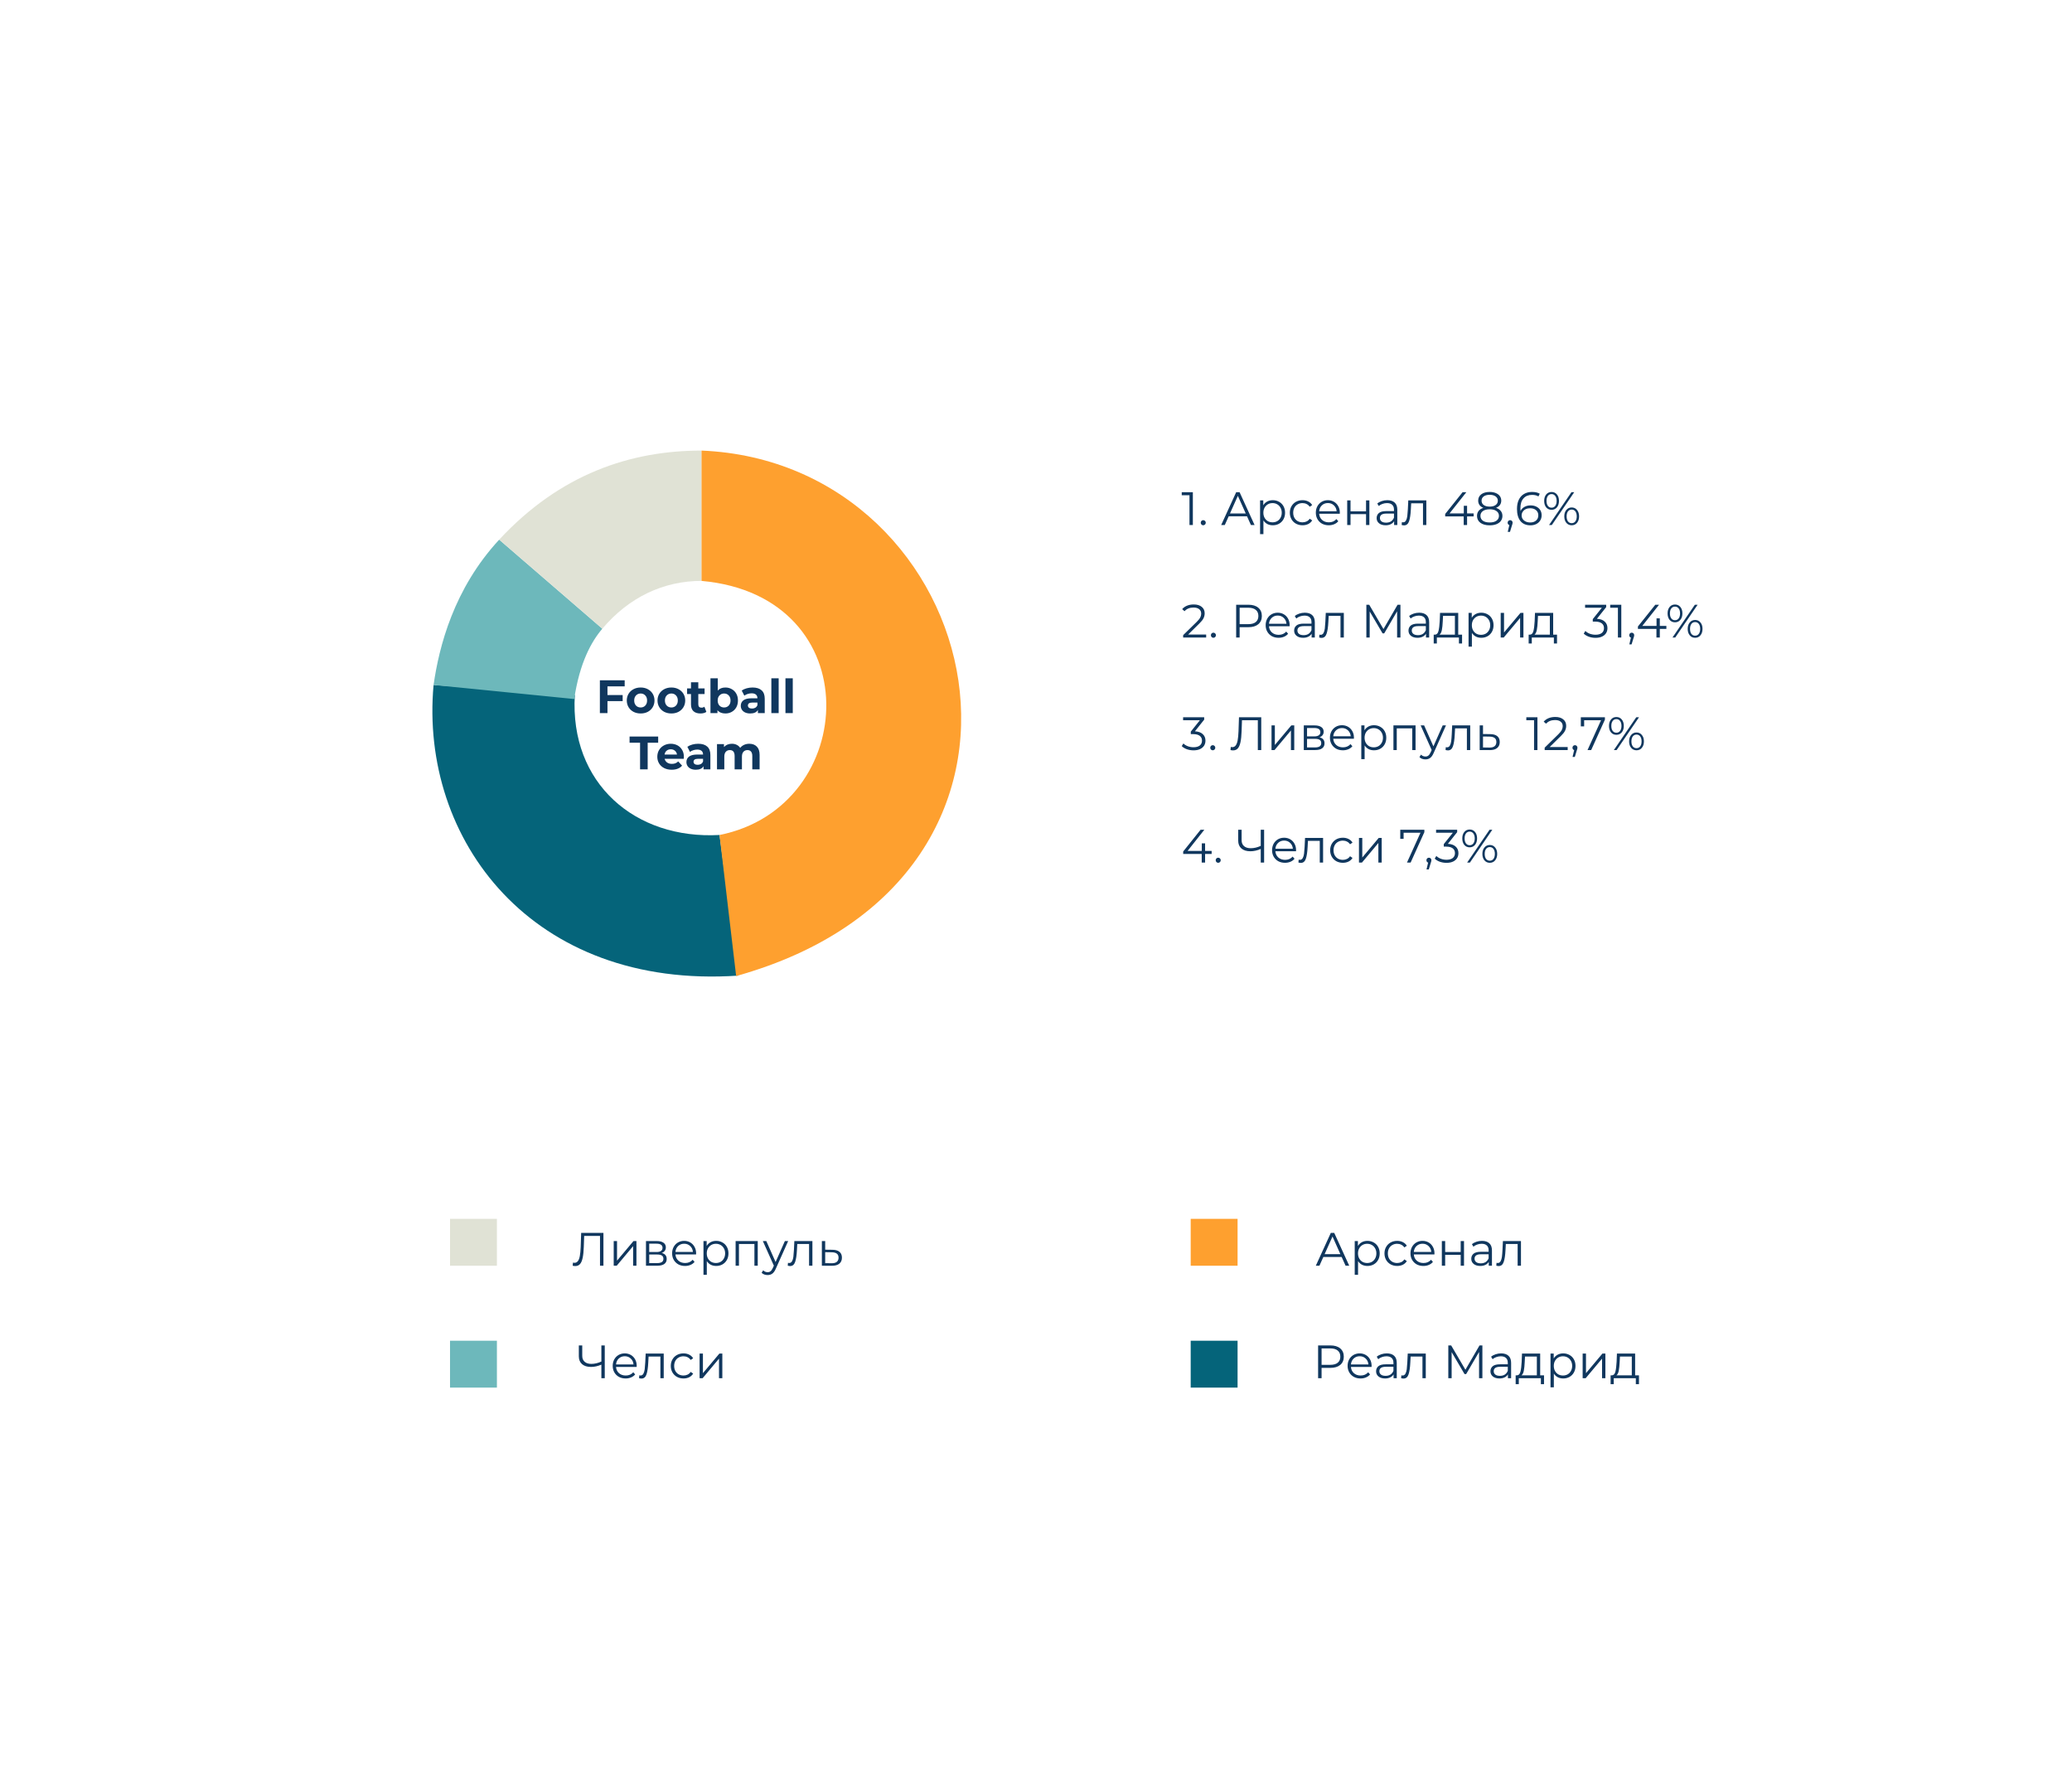<svg width="221" height="189" viewBox="0 0 221 189" fill="none" xmlns="http://www.w3.org/2000/svg">
<g filter="url(#filter0_d)">
<rect x="15" y="15" width="191" height="159" rx="8" fill="white"/>
</g>
<path d="M76.745 89.058C67.745 89.558 60.745 83.558 61.311 74.133L46.245 73.058C44.745 89.558 56.745 105.558 78.745 104.058L76.745 89.058Z" fill="#05647A"/>
<path d="M61.245 74.558C61.827 70.674 63.08 68.418 64.245 67.058L53.245 57.558C48.39 62.801 46.827 68.98 46.245 73.058L61.245 74.558Z" fill="#6DB8BB"/>
<path d="M64.245 67.058C67.067 63.715 70.745 61.957 74.827 61.957L74.827 48.058C67.245 48.058 59.745 50.558 53.245 57.558L64.245 67.058Z" fill="#E0E2D5"/>
<path d="M74.827 61.959C92.745 63.558 91.745 86.058 76.745 89.058L78.517 104.104C116.245 93.558 105.245 49.329 74.827 48.058L74.827 61.959Z" fill="#FEA02F"/>
<rect x="127" y="130" width="5" height="5" fill="#FEA02F"/>
<rect x="127" y="143" width="5" height="5" fill="#05647A"/>
<rect x="48" y="130" width="5" height="5" fill="#E0E2D5"/>
<rect x="48" y="143" width="5" height="5" fill="#6DB8BB"/>
<path d="M64.793 73.208V74.133H66.413V74.783H64.793V76.058H63.983V72.558H66.629V73.208H64.793ZM68.334 76.098C68.05 76.098 67.795 76.04 67.569 75.923C67.345 75.803 67.17 75.638 67.043 75.428C66.917 75.218 66.853 74.98 66.853 74.713C66.853 74.447 66.917 74.208 67.043 73.998C67.17 73.788 67.345 73.625 67.569 73.508C67.795 73.388 68.05 73.328 68.334 73.328C68.617 73.328 68.87 73.388 69.094 73.508C69.317 73.625 69.492 73.788 69.618 73.998C69.745 74.208 69.808 74.447 69.808 74.713C69.808 74.98 69.745 75.218 69.618 75.428C69.492 75.638 69.317 75.803 69.094 75.923C68.87 76.04 68.617 76.098 68.334 76.098ZM68.334 75.458C68.534 75.458 68.697 75.391 68.823 75.258C68.954 75.121 69.019 74.94 69.019 74.713C69.019 74.487 68.954 74.306 68.823 74.173C68.697 74.037 68.534 73.968 68.334 73.968C68.133 73.968 67.969 74.037 67.838 74.173C67.709 74.306 67.644 74.487 67.644 74.713C67.644 74.94 67.709 75.121 67.838 75.258C67.969 75.391 68.133 75.458 68.334 75.458ZM71.61 76.098C71.326 76.098 71.072 76.04 70.845 75.923C70.621 75.803 70.447 75.638 70.32 75.428C70.193 75.218 70.13 74.98 70.13 74.713C70.13 74.447 70.193 74.208 70.32 73.998C70.447 73.788 70.621 73.625 70.845 73.508C71.072 73.388 71.326 73.328 71.61 73.328C71.893 73.328 72.147 73.388 72.37 73.508C72.593 73.625 72.768 73.788 72.895 73.998C73.022 74.208 73.085 74.447 73.085 74.713C73.085 74.98 73.022 75.218 72.895 75.428C72.768 75.638 72.593 75.803 72.37 75.923C72.147 76.04 71.893 76.098 71.61 76.098ZM71.61 75.458C71.81 75.458 71.973 75.391 72.1 75.258C72.23 75.121 72.295 74.94 72.295 74.713C72.295 74.487 72.23 74.306 72.1 74.173C71.973 74.037 71.81 73.968 71.61 73.968C71.41 73.968 71.245 74.037 71.115 74.173C70.985 74.306 70.92 74.487 70.92 74.713C70.92 74.94 70.985 75.121 71.115 75.258C71.245 75.391 71.41 75.458 71.61 75.458ZM75.341 75.928C75.264 75.985 75.169 76.028 75.056 76.058C74.946 76.085 74.829 76.098 74.706 76.098C74.386 76.098 74.138 76.016 73.961 75.853C73.788 75.69 73.701 75.45 73.701 75.133V74.028H73.286V73.428H73.701V72.773H74.481V73.428H75.151V74.028H74.481V75.123C74.481 75.237 74.51 75.325 74.566 75.388C74.626 75.448 74.71 75.478 74.816 75.478C74.939 75.478 75.044 75.445 75.131 75.378L75.341 75.928ZM77.369 73.328C77.619 73.328 77.846 73.386 78.049 73.503C78.256 73.617 78.417 73.778 78.534 73.988C78.651 74.195 78.709 74.436 78.709 74.713C78.709 74.99 78.651 75.233 78.534 75.443C78.417 75.65 78.256 75.811 78.049 75.928C77.846 76.041 77.619 76.098 77.369 76.098C76.999 76.098 76.717 75.981 76.524 75.748V76.058H75.779V72.348H76.559V73.653C76.756 73.436 77.026 73.328 77.369 73.328ZM77.234 75.458C77.434 75.458 77.597 75.391 77.724 75.258C77.854 75.121 77.919 74.94 77.919 74.713C77.919 74.487 77.854 74.306 77.724 74.173C77.597 74.037 77.434 73.968 77.234 73.968C77.034 73.968 76.869 74.037 76.739 74.173C76.612 74.306 76.549 74.487 76.549 74.713C76.549 74.94 76.612 75.121 76.739 75.258C76.869 75.391 77.034 75.458 77.234 75.458ZM80.272 73.328C80.689 73.328 81.009 73.428 81.232 73.628C81.456 73.825 81.567 74.123 81.567 74.523V76.058H80.837V75.723C80.691 75.973 80.417 76.098 80.017 76.098C79.811 76.098 79.631 76.063 79.477 75.993C79.327 75.923 79.212 75.826 79.132 75.703C79.052 75.58 79.012 75.44 79.012 75.283C79.012 75.033 79.106 74.837 79.292 74.693C79.482 74.55 79.774 74.478 80.167 74.478H80.787C80.787 74.308 80.736 74.178 80.632 74.088C80.529 73.995 80.374 73.948 80.167 73.948C80.024 73.948 79.882 73.972 79.742 74.018C79.606 74.061 79.489 74.121 79.392 74.198L79.112 73.653C79.259 73.55 79.434 73.47 79.637 73.413C79.844 73.356 80.056 73.328 80.272 73.328ZM80.212 75.573C80.346 75.573 80.464 75.543 80.567 75.483C80.671 75.42 80.744 75.328 80.787 75.208V74.933H80.252C79.932 74.933 79.772 75.038 79.772 75.248C79.772 75.348 79.811 75.428 79.887 75.488C79.967 75.545 80.076 75.573 80.212 75.573ZM82.273 72.348H83.053V76.058H82.273V72.348ZM83.777 72.348H84.557V76.058H83.777V72.348ZM68.27 79.218H67.15V78.558H70.201V79.218H69.081V82.058H68.27V79.218ZM72.943 80.723C72.943 80.733 72.938 80.803 72.928 80.933H70.893C70.93 81.1 71.016 81.231 71.153 81.328C71.29 81.425 71.46 81.473 71.663 81.473C71.803 81.473 71.926 81.453 72.033 81.413C72.143 81.37 72.245 81.303 72.338 81.213L72.753 81.663C72.499 81.953 72.129 82.098 71.643 82.098C71.34 82.098 71.071 82.04 70.838 81.923C70.605 81.803 70.424 81.638 70.298 81.428C70.171 81.218 70.108 80.98 70.108 80.713C70.108 80.45 70.169 80.213 70.293 80.003C70.419 79.79 70.591 79.625 70.808 79.508C71.028 79.388 71.273 79.328 71.543 79.328C71.806 79.328 72.044 79.385 72.258 79.498C72.471 79.612 72.638 79.775 72.758 79.988C72.881 80.198 72.943 80.443 72.943 80.723ZM71.548 79.918C71.371 79.918 71.223 79.968 71.103 80.068C70.983 80.168 70.909 80.305 70.883 80.478H72.208C72.181 80.308 72.108 80.173 71.988 80.073C71.868 79.97 71.721 79.918 71.548 79.918ZM74.474 79.328C74.891 79.328 75.211 79.428 75.434 79.628C75.657 79.825 75.769 80.123 75.769 80.523V82.058H75.039V81.723C74.892 81.973 74.619 82.098 74.219 82.098C74.012 82.098 73.832 82.063 73.679 81.993C73.529 81.923 73.414 81.826 73.334 81.703C73.254 81.58 73.214 81.44 73.214 81.283C73.214 81.033 73.307 80.837 73.494 80.693C73.684 80.55 73.976 80.478 74.369 80.478H74.989C74.989 80.308 74.937 80.178 74.834 80.088C74.731 79.995 74.576 79.948 74.369 79.948C74.226 79.948 74.084 79.972 73.944 80.018C73.807 80.061 73.691 80.121 73.594 80.198L73.314 79.653C73.461 79.55 73.636 79.47 73.839 79.413C74.046 79.356 74.257 79.328 74.474 79.328ZM74.414 81.573C74.547 81.573 74.666 81.543 74.769 81.483C74.872 81.42 74.946 81.328 74.989 81.208V80.933H74.454C74.134 80.933 73.974 81.038 73.974 81.248C73.974 81.348 74.012 81.428 74.089 81.488C74.169 81.545 74.277 81.573 74.414 81.573ZM79.92 79.328C80.257 79.328 80.523 79.428 80.72 79.628C80.92 79.825 81.02 80.121 81.02 80.518V82.058H80.24V80.638C80.24 80.425 80.195 80.266 80.105 80.163C80.018 80.056 79.893 80.003 79.73 80.003C79.546 80.003 79.401 80.063 79.295 80.183C79.188 80.3 79.135 80.475 79.135 80.708V82.058H78.355V80.638C78.355 80.215 78.185 80.003 77.845 80.003C77.665 80.003 77.522 80.063 77.415 80.183C77.308 80.3 77.255 80.475 77.255 80.708V82.058H76.475V79.368H77.22V79.678C77.32 79.565 77.442 79.478 77.585 79.418C77.731 79.358 77.891 79.328 78.065 79.328C78.255 79.328 78.427 79.367 78.58 79.443C78.733 79.516 78.856 79.625 78.95 79.768C79.06 79.628 79.198 79.52 79.365 79.443C79.535 79.367 79.72 79.328 79.92 79.328Z" fill="#10375E"/>
<path d="M141.9 143.5C142.347 143.5 142.697 143.607 142.95 143.82C143.203 144.033 143.33 144.327 143.33 144.7C143.33 145.073 143.203 145.367 142.95 145.58C142.697 145.79 142.347 145.895 141.9 145.895H140.96V147H140.59V143.5H141.9ZM141.89 145.57C142.237 145.57 142.502 145.495 142.685 145.345C142.868 145.192 142.96 144.977 142.96 144.7C142.96 144.417 142.868 144.2 142.685 144.05C142.502 143.897 142.237 143.82 141.89 143.82H140.96V145.57H141.89ZM146.291 145.795H144.091C144.111 146.068 144.216 146.29 144.406 146.46C144.596 146.627 144.836 146.71 145.126 146.71C145.29 146.71 145.44 146.682 145.576 146.625C145.713 146.565 145.831 146.478 145.931 146.365L146.131 146.595C146.015 146.735 145.868 146.842 145.691 146.915C145.518 146.988 145.326 147.025 145.116 147.025C144.846 147.025 144.606 146.968 144.396 146.855C144.19 146.738 144.028 146.578 143.911 146.375C143.795 146.172 143.736 145.942 143.736 145.685C143.736 145.428 143.791 145.198 143.901 144.995C144.015 144.792 144.168 144.633 144.361 144.52C144.558 144.407 144.778 144.35 145.021 144.35C145.265 144.35 145.483 144.407 145.676 144.52C145.87 144.633 146.021 144.792 146.131 144.995C146.241 145.195 146.296 145.425 146.296 145.685L146.291 145.795ZM145.021 144.655C144.768 144.655 144.555 144.737 144.381 144.9C144.211 145.06 144.115 145.27 144.091 145.53H145.956C145.933 145.27 145.835 145.06 145.661 144.9C145.491 144.737 145.278 144.655 145.021 144.655ZM147.914 144.35C148.257 144.35 148.521 144.437 148.704 144.61C148.887 144.78 148.979 145.033 148.979 145.37V147H148.639V146.59C148.559 146.727 148.441 146.833 148.284 146.91C148.131 146.987 147.947 147.025 147.734 147.025C147.441 147.025 147.207 146.955 147.034 146.815C146.861 146.675 146.774 146.49 146.774 146.26C146.774 146.037 146.854 145.857 147.014 145.72C147.177 145.583 147.436 145.515 147.789 145.515H148.624V145.355C148.624 145.128 148.561 144.957 148.434 144.84C148.307 144.72 148.122 144.66 147.879 144.66C147.712 144.66 147.552 144.688 147.399 144.745C147.246 144.798 147.114 144.873 147.004 144.97L146.844 144.705C146.977 144.592 147.137 144.505 147.324 144.445C147.511 144.382 147.707 144.35 147.914 144.35ZM147.789 146.745C147.989 146.745 148.161 146.7 148.304 146.61C148.447 146.517 148.554 146.383 148.624 146.21V145.78H147.799C147.349 145.78 147.124 145.937 147.124 146.25C147.124 146.403 147.182 146.525 147.299 146.615C147.416 146.702 147.579 146.745 147.789 146.745ZM152.074 144.37V147H151.719V144.685H150.459L150.424 145.335C150.397 145.882 150.334 146.302 150.234 146.595C150.134 146.888 149.956 147.035 149.699 147.035C149.629 147.035 149.544 147.022 149.444 146.995L149.469 146.69C149.529 146.703 149.571 146.71 149.594 146.71C149.731 146.71 149.834 146.647 149.904 146.52C149.974 146.393 150.021 146.237 150.044 146.05C150.067 145.863 150.087 145.617 150.104 145.31L150.149 144.37H152.074ZM158.112 143.5V147H157.757V144.2L156.382 146.555H156.207L154.832 144.215V147H154.477V143.5H154.782L156.302 146.095L157.807 143.5H158.112ZM160.111 144.35C160.455 144.35 160.718 144.437 160.901 144.61C161.085 144.78 161.176 145.033 161.176 145.37V147H160.836V146.59C160.756 146.727 160.638 146.833 160.481 146.91C160.328 146.987 160.145 147.025 159.931 147.025C159.638 147.025 159.405 146.955 159.231 146.815C159.058 146.675 158.971 146.49 158.971 146.26C158.971 146.037 159.051 145.857 159.211 145.72C159.375 145.583 159.633 145.515 159.986 145.515H160.821V145.355C160.821 145.128 160.758 144.957 160.631 144.84C160.505 144.72 160.32 144.66 160.076 144.66C159.91 144.66 159.75 144.688 159.596 144.745C159.443 144.798 159.311 144.873 159.201 144.97L159.041 144.705C159.175 144.592 159.335 144.505 159.521 144.445C159.708 144.382 159.905 144.35 160.111 144.35ZM159.986 146.745C160.186 146.745 160.358 146.7 160.501 146.61C160.645 146.517 160.751 146.383 160.821 146.21V145.78H159.996C159.546 145.78 159.321 145.937 159.321 146.25C159.321 146.403 159.38 146.525 159.496 146.615C159.613 146.702 159.776 146.745 159.986 146.745ZM164.686 146.69V147.635H164.351V147H161.996V147.635H161.661V146.69H161.811C161.988 146.68 162.108 146.55 162.171 146.3C162.235 146.05 162.278 145.7 162.301 145.25L162.336 144.37H164.276V146.69H164.686ZM162.626 145.27C162.61 145.643 162.578 145.952 162.531 146.195C162.485 146.435 162.401 146.6 162.281 146.69H163.921V144.685H162.656L162.626 145.27ZM166.733 144.35C166.98 144.35 167.203 144.407 167.403 144.52C167.603 144.63 167.76 144.787 167.873 144.99C167.986 145.193 168.043 145.425 168.043 145.685C168.043 145.948 167.986 146.182 167.873 146.385C167.76 146.588 167.603 146.747 167.403 146.86C167.206 146.97 166.983 147.025 166.733 147.025C166.52 147.025 166.326 146.982 166.153 146.895C165.983 146.805 165.843 146.675 165.733 146.505V147.97H165.378V144.37H165.718V144.89C165.825 144.717 165.965 144.583 166.138 144.49C166.315 144.397 166.513 144.35 166.733 144.35ZM166.708 146.71C166.891 146.71 167.058 146.668 167.208 146.585C167.358 146.498 167.475 146.377 167.558 146.22C167.645 146.063 167.688 145.885 167.688 145.685C167.688 145.485 167.645 145.308 167.558 145.155C167.475 144.998 167.358 144.877 167.208 144.79C167.058 144.703 166.891 144.66 166.708 144.66C166.521 144.66 166.353 144.703 166.203 144.79C166.056 144.877 165.94 144.998 165.853 145.155C165.77 145.308 165.728 145.485 165.728 145.685C165.728 145.885 165.77 146.063 165.853 146.22C165.94 146.377 166.056 146.498 166.203 146.585C166.353 146.668 166.521 146.71 166.708 146.71ZM168.806 144.37H169.161V146.46L170.916 144.37H171.231V147H170.876V144.91L169.126 147H168.806V144.37ZM174.813 146.69V147.635H174.478V147H172.123V147.635H171.788V146.69H171.938C172.115 146.68 172.235 146.55 172.298 146.3C172.361 146.05 172.405 145.7 172.428 145.25L172.463 144.37H174.403V146.69H174.813ZM172.753 145.27C172.736 145.643 172.705 145.952 172.658 146.195C172.611 146.435 172.528 146.6 172.408 146.69H174.048V144.685H172.783L172.753 145.27Z" fill="#10375E"/>
<path d="M143.1 134.065H141.15L140.73 135H140.345L141.945 131.5H142.31L143.91 135H143.52L143.1 134.065ZM142.965 133.765L142.125 131.885L141.285 133.765H142.965ZM145.85 132.35C146.097 132.35 146.32 132.407 146.52 132.52C146.72 132.63 146.877 132.787 146.99 132.99C147.104 133.193 147.16 133.425 147.16 133.685C147.16 133.948 147.104 134.182 146.99 134.385C146.877 134.588 146.72 134.747 146.52 134.86C146.324 134.97 146.1 135.025 145.85 135.025C145.637 135.025 145.444 134.982 145.27 134.895C145.1 134.805 144.96 134.675 144.85 134.505V135.97H144.495V132.37H144.835V132.89C144.942 132.717 145.082 132.583 145.255 132.49C145.432 132.397 145.63 132.35 145.85 132.35ZM145.825 134.71C146.009 134.71 146.175 134.668 146.325 134.585C146.475 134.498 146.592 134.377 146.675 134.22C146.762 134.063 146.805 133.885 146.805 133.685C146.805 133.485 146.762 133.308 146.675 133.155C146.592 132.998 146.475 132.877 146.325 132.79C146.175 132.703 146.009 132.66 145.825 132.66C145.639 132.66 145.47 132.703 145.32 132.79C145.174 132.877 145.057 132.998 144.97 133.155C144.887 133.308 144.845 133.485 144.845 133.685C144.845 133.885 144.887 134.063 144.97 134.22C145.057 134.377 145.174 134.498 145.32 134.585C145.47 134.668 145.639 134.71 145.825 134.71ZM149.023 135.025C148.763 135.025 148.53 134.968 148.323 134.855C148.12 134.742 147.96 134.583 147.843 134.38C147.726 134.173 147.668 133.942 147.668 133.685C147.668 133.428 147.726 133.198 147.843 132.995C147.96 132.792 148.12 132.633 148.323 132.52C148.53 132.407 148.763 132.35 149.023 132.35C149.25 132.35 149.451 132.395 149.628 132.485C149.808 132.572 149.95 132.7 150.053 132.87L149.788 133.05C149.701 132.92 149.591 132.823 149.458 132.76C149.325 132.693 149.18 132.66 149.023 132.66C148.833 132.66 148.661 132.703 148.508 132.79C148.358 132.873 148.24 132.993 148.153 133.15C148.07 133.307 148.028 133.485 148.028 133.685C148.028 133.888 148.07 134.068 148.153 134.225C148.24 134.378 148.358 134.498 148.508 134.585C148.661 134.668 148.833 134.71 149.023 134.71C149.18 134.71 149.325 134.678 149.458 134.615C149.591 134.552 149.701 134.455 149.788 134.325L150.053 134.505C149.95 134.675 149.808 134.805 149.628 134.895C149.448 134.982 149.246 135.025 149.023 135.025ZM152.996 133.795H150.796C150.816 134.068 150.921 134.29 151.111 134.46C151.301 134.627 151.541 134.71 151.831 134.71C151.995 134.71 152.145 134.682 152.281 134.625C152.418 134.565 152.536 134.478 152.636 134.365L152.836 134.595C152.72 134.735 152.573 134.842 152.396 134.915C152.223 134.988 152.031 135.025 151.821 135.025C151.551 135.025 151.311 134.968 151.101 134.855C150.895 134.738 150.733 134.578 150.616 134.375C150.5 134.172 150.441 133.942 150.441 133.685C150.441 133.428 150.496 133.198 150.606 132.995C150.72 132.792 150.873 132.633 151.066 132.52C151.263 132.407 151.483 132.35 151.726 132.35C151.97 132.35 152.188 132.407 152.381 132.52C152.575 132.633 152.726 132.792 152.836 132.995C152.946 133.195 153.001 133.425 153.001 133.685L152.996 133.795ZM151.726 132.655C151.473 132.655 151.26 132.737 151.086 132.9C150.916 133.06 150.82 133.27 150.796 133.53H152.661C152.638 133.27 152.54 133.06 152.366 132.9C152.196 132.737 151.983 132.655 151.726 132.655ZM153.787 132.37H154.142V133.535H155.797V132.37H156.152V135H155.797V133.84H154.142V135H153.787V132.37ZM158.066 132.35C158.41 132.35 158.673 132.437 158.856 132.61C159.04 132.78 159.131 133.033 159.131 133.37V135H158.791V134.59C158.711 134.727 158.593 134.833 158.436 134.91C158.283 134.987 158.1 135.025 157.886 135.025C157.593 135.025 157.36 134.955 157.186 134.815C157.013 134.675 156.926 134.49 156.926 134.26C156.926 134.037 157.006 133.857 157.166 133.72C157.33 133.583 157.588 133.515 157.941 133.515H158.776V133.355C158.776 133.128 158.713 132.957 158.586 132.84C158.46 132.72 158.275 132.66 158.031 132.66C157.865 132.66 157.705 132.688 157.551 132.745C157.398 132.798 157.266 132.873 157.156 132.97L156.996 132.705C157.13 132.592 157.29 132.505 157.476 132.445C157.663 132.382 157.86 132.35 158.066 132.35ZM157.941 134.745C158.141 134.745 158.313 134.7 158.456 134.61C158.6 134.517 158.706 134.383 158.776 134.21V133.78H157.951C157.501 133.78 157.276 133.937 157.276 134.25C157.276 134.403 157.335 134.525 157.451 134.615C157.568 134.702 157.731 134.745 157.941 134.745ZM162.226 132.37V135H161.871V132.685H160.611L160.576 133.335C160.55 133.882 160.486 134.302 160.386 134.595C160.286 134.888 160.108 135.035 159.851 135.035C159.781 135.035 159.696 135.022 159.596 134.995L159.621 134.69C159.681 134.703 159.723 134.71 159.746 134.71C159.883 134.71 159.986 134.647 160.056 134.52C160.126 134.393 160.173 134.237 160.196 134.05C160.22 133.863 160.24 133.617 160.256 133.31L160.301 132.37H162.226Z" fill="#10375E"/>
<path d="M127.23 52.5V56H126.87V52.82H126.045V52.5H127.23ZM128.337 56.025C128.263 56.025 128.2 55.998 128.147 55.945C128.097 55.892 128.072 55.827 128.072 55.75C128.072 55.673 128.097 55.61 128.147 55.56C128.2 55.507 128.263 55.48 128.337 55.48C128.41 55.48 128.473 55.507 128.527 55.56C128.58 55.61 128.607 55.673 128.607 55.75C128.607 55.827 128.58 55.892 128.527 55.945C128.473 55.998 128.41 56.025 128.337 56.025ZM133.005 55.065H131.055L130.635 56H130.25L131.85 52.5H132.215L133.815 56H133.425L133.005 55.065ZM132.87 54.765L132.03 52.885L131.19 54.765H132.87ZM135.756 53.35C136.002 53.35 136.226 53.407 136.426 53.52C136.626 53.63 136.782 53.787 136.896 53.99C137.009 54.193 137.066 54.425 137.066 54.685C137.066 54.948 137.009 55.182 136.896 55.385C136.782 55.588 136.626 55.747 136.426 55.86C136.229 55.97 136.006 56.025 135.756 56.025C135.542 56.025 135.349 55.982 135.176 55.895C135.006 55.805 134.866 55.675 134.756 55.505V56.97H134.401V53.37H134.741V53.89C134.847 53.717 134.987 53.583 135.161 53.49C135.337 53.397 135.536 53.35 135.756 53.35ZM135.731 55.71C135.914 55.71 136.081 55.668 136.231 55.585C136.381 55.498 136.497 55.377 136.581 55.22C136.667 55.063 136.711 54.885 136.711 54.685C136.711 54.485 136.667 54.308 136.581 54.155C136.497 53.998 136.381 53.877 136.231 53.79C136.081 53.703 135.914 53.66 135.731 53.66C135.544 53.66 135.376 53.703 135.226 53.79C135.079 53.877 134.962 53.998 134.876 54.155C134.792 54.308 134.751 54.485 134.751 54.685C134.751 54.885 134.792 55.063 134.876 55.22C134.962 55.377 135.079 55.498 135.226 55.585C135.376 55.668 135.544 55.71 135.731 55.71ZM138.928 56.025C138.668 56.025 138.435 55.968 138.228 55.855C138.025 55.742 137.865 55.583 137.748 55.38C137.632 55.173 137.573 54.942 137.573 54.685C137.573 54.428 137.632 54.198 137.748 53.995C137.865 53.792 138.025 53.633 138.228 53.52C138.435 53.407 138.668 53.35 138.928 53.35C139.155 53.35 139.357 53.395 139.533 53.485C139.713 53.572 139.855 53.7 139.958 53.87L139.693 54.05C139.607 53.92 139.497 53.823 139.363 53.76C139.23 53.693 139.085 53.66 138.928 53.66C138.738 53.66 138.567 53.703 138.413 53.79C138.263 53.873 138.145 53.993 138.058 54.15C137.975 54.307 137.933 54.485 137.933 54.685C137.933 54.888 137.975 55.068 138.058 55.225C138.145 55.378 138.263 55.498 138.413 55.585C138.567 55.668 138.738 55.71 138.928 55.71C139.085 55.71 139.23 55.678 139.363 55.615C139.497 55.552 139.607 55.455 139.693 55.325L139.958 55.505C139.855 55.675 139.713 55.805 139.533 55.895C139.353 55.982 139.152 56.025 138.928 56.025ZM142.902 54.795H140.702C140.722 55.068 140.827 55.29 141.017 55.46C141.207 55.627 141.447 55.71 141.737 55.71C141.9 55.71 142.05 55.682 142.187 55.625C142.323 55.565 142.442 55.478 142.542 55.365L142.742 55.595C142.625 55.735 142.478 55.842 142.302 55.915C142.128 55.988 141.937 56.025 141.727 56.025C141.457 56.025 141.217 55.968 141.007 55.855C140.8 55.738 140.638 55.578 140.522 55.375C140.405 55.172 140.347 54.942 140.347 54.685C140.347 54.428 140.402 54.198 140.512 53.995C140.625 53.792 140.778 53.633 140.972 53.52C141.168 53.407 141.388 53.35 141.632 53.35C141.875 53.35 142.093 53.407 142.287 53.52C142.48 53.633 142.632 53.792 142.742 53.995C142.852 54.195 142.907 54.425 142.907 54.685L142.902 54.795ZM141.632 53.655C141.378 53.655 141.165 53.737 140.992 53.9C140.822 54.06 140.725 54.27 140.702 54.53H142.567C142.543 54.27 142.445 54.06 142.272 53.9C142.102 53.737 141.888 53.655 141.632 53.655ZM143.693 53.37H144.048V54.535H145.703V53.37H146.058V56H145.703V54.84H144.048V56H143.693V53.37ZM147.972 53.35C148.315 53.35 148.578 53.437 148.762 53.61C148.945 53.78 149.037 54.033 149.037 54.37V56H148.697V55.59C148.617 55.727 148.498 55.833 148.342 55.91C148.188 55.987 148.005 56.025 147.792 56.025C147.498 56.025 147.265 55.955 147.092 55.815C146.918 55.675 146.832 55.49 146.832 55.26C146.832 55.037 146.912 54.857 147.072 54.72C147.235 54.583 147.493 54.515 147.847 54.515H148.682V54.355C148.682 54.128 148.618 53.957 148.492 53.84C148.365 53.72 148.18 53.66 147.937 53.66C147.77 53.66 147.61 53.688 147.457 53.745C147.303 53.798 147.172 53.873 147.062 53.97L146.902 53.705C147.035 53.592 147.195 53.505 147.382 53.445C147.568 53.382 147.765 53.35 147.972 53.35ZM147.847 55.745C148.047 55.745 148.218 55.7 148.362 55.61C148.505 55.517 148.612 55.383 148.682 55.21V54.78H147.857C147.407 54.78 147.182 54.937 147.182 55.25C147.182 55.403 147.24 55.525 147.357 55.615C147.473 55.702 147.637 55.745 147.847 55.745ZM152.132 53.37V56H151.777V53.685H150.517L150.482 54.335C150.455 54.882 150.392 55.302 150.292 55.595C150.192 55.888 150.013 56.035 149.757 56.035C149.687 56.035 149.602 56.022 149.502 55.995L149.527 55.69C149.587 55.703 149.628 55.71 149.652 55.71C149.788 55.71 149.892 55.647 149.962 55.52C150.032 55.393 150.078 55.237 150.102 55.05C150.125 54.863 150.145 54.617 150.162 54.31L150.207 53.37H152.132ZM157.179 55.08H156.479V56H156.119V55.08H154.144V54.82L155.999 52.5H156.399L154.609 54.76H156.129V53.95H156.479V54.76H157.179V55.08ZM159.564 54.165C159.784 54.238 159.952 54.348 160.069 54.495C160.189 54.642 160.249 54.818 160.249 55.025C160.249 55.228 160.194 55.407 160.084 55.56C159.974 55.71 159.815 55.827 159.609 55.91C159.405 55.99 159.165 56.03 158.889 56.03C158.469 56.03 158.139 55.94 157.899 55.76C157.659 55.58 157.539 55.335 157.539 55.025C157.539 54.815 157.595 54.638 157.709 54.495C157.825 54.348 157.994 54.238 158.214 54.165C158.034 54.095 157.897 53.995 157.804 53.865C157.71 53.732 157.664 53.575 157.664 53.395C157.664 53.112 157.774 52.887 157.994 52.72C158.217 52.553 158.515 52.47 158.889 52.47C159.135 52.47 159.35 52.508 159.534 52.585C159.72 52.658 159.865 52.765 159.969 52.905C160.072 53.045 160.124 53.208 160.124 53.395C160.124 53.575 160.075 53.732 159.979 53.865C159.882 53.995 159.744 54.095 159.564 54.165ZM158.024 53.405C158.024 53.598 158.1 53.752 158.254 53.865C158.407 53.978 158.619 54.035 158.889 54.035C159.159 54.035 159.37 53.978 159.524 53.865C159.68 53.752 159.759 53.6 159.759 53.41C159.759 53.213 159.679 53.058 159.519 52.945C159.362 52.832 159.152 52.775 158.889 52.775C158.622 52.775 158.41 52.832 158.254 52.945C158.1 53.058 158.024 53.212 158.024 53.405ZM158.889 55.725C159.199 55.725 159.44 55.662 159.614 55.535C159.79 55.408 159.879 55.237 159.879 55.02C159.879 54.803 159.79 54.633 159.614 54.51C159.44 54.383 159.199 54.32 158.889 54.32C158.582 54.32 158.34 54.383 158.164 54.51C157.99 54.633 157.904 54.803 157.904 55.02C157.904 55.24 157.99 55.413 158.164 55.54C158.337 55.663 158.579 55.725 158.889 55.725ZM161.071 55.48C161.148 55.48 161.211 55.507 161.261 55.56C161.311 55.61 161.336 55.673 161.336 55.75C161.336 55.79 161.329 55.833 161.316 55.88C161.306 55.927 161.289 55.98 161.266 56.04L161.056 56.73H160.816L160.986 56.005C160.933 55.988 160.889 55.958 160.856 55.915C160.823 55.868 160.806 55.813 160.806 55.75C160.806 55.673 160.831 55.61 160.881 55.56C160.931 55.507 160.994 55.48 161.071 55.48ZM163.252 53.905C163.482 53.905 163.685 53.948 163.862 54.035C164.042 54.122 164.182 54.245 164.282 54.405C164.382 54.562 164.432 54.745 164.432 54.955C164.432 55.168 164.38 55.357 164.277 55.52C164.174 55.683 164.03 55.81 163.847 55.9C163.667 55.987 163.464 56.03 163.237 56.03C162.774 56.03 162.419 55.878 162.172 55.575C161.925 55.268 161.802 54.837 161.802 54.28C161.802 53.89 161.869 53.56 162.002 53.29C162.135 53.02 162.322 52.817 162.562 52.68C162.802 52.54 163.082 52.47 163.402 52.47C163.749 52.47 164.025 52.533 164.232 52.66L164.087 52.95C163.92 52.84 163.694 52.785 163.407 52.785C163.02 52.785 162.717 52.908 162.497 53.155C162.277 53.398 162.167 53.753 162.167 54.22C162.167 54.303 162.172 54.398 162.182 54.505C162.269 54.315 162.407 54.168 162.597 54.065C162.787 53.958 163.005 53.905 163.252 53.905ZM163.222 55.725C163.475 55.725 163.68 55.657 163.837 55.52C163.997 55.38 164.077 55.195 164.077 54.965C164.077 54.735 163.997 54.552 163.837 54.415C163.68 54.278 163.467 54.21 163.197 54.21C163.02 54.21 162.864 54.243 162.727 54.31C162.594 54.377 162.489 54.468 162.412 54.585C162.335 54.702 162.297 54.832 162.297 54.975C162.297 55.108 162.332 55.232 162.402 55.345C162.475 55.458 162.582 55.55 162.722 55.62C162.862 55.69 163.029 55.725 163.222 55.725ZM165.491 54.375C165.255 54.375 165.063 54.288 164.916 54.115C164.773 53.938 164.701 53.708 164.701 53.425C164.701 53.142 164.773 52.913 164.916 52.74C165.063 52.563 165.255 52.475 165.491 52.475C165.725 52.475 165.915 52.562 166.061 52.735C166.208 52.908 166.281 53.138 166.281 53.425C166.281 53.712 166.208 53.942 166.061 54.115C165.915 54.288 165.725 54.375 165.491 54.375ZM167.611 52.5H167.906L165.516 56H165.221L167.611 52.5ZM165.491 54.15C165.655 54.15 165.785 54.087 165.881 53.96C165.981 53.83 166.031 53.652 166.031 53.425C166.031 53.198 165.981 53.022 165.881 52.895C165.785 52.765 165.655 52.7 165.491 52.7C165.325 52.7 165.193 52.765 165.096 52.895C165 53.025 164.951 53.202 164.951 53.425C164.951 53.648 165 53.825 165.096 53.955C165.193 54.085 165.325 54.15 165.491 54.15ZM167.636 56.025C167.403 56.025 167.213 55.938 167.066 55.765C166.92 55.588 166.846 55.358 166.846 55.075C166.846 54.792 166.92 54.563 167.066 54.39C167.213 54.213 167.403 54.125 167.636 54.125C167.873 54.125 168.063 54.213 168.206 54.39C168.353 54.563 168.426 54.792 168.426 55.075C168.426 55.358 168.353 55.588 168.206 55.765C168.063 55.938 167.873 56.025 167.636 56.025ZM167.636 55.8C167.803 55.8 167.935 55.735 168.031 55.605C168.128 55.475 168.176 55.298 168.176 55.075C168.176 54.852 168.128 54.675 168.031 54.545C167.935 54.415 167.803 54.35 167.636 54.35C167.473 54.35 167.341 54.415 167.241 54.545C167.145 54.672 167.096 54.848 167.096 55.075C167.096 55.302 167.145 55.48 167.241 55.61C167.341 55.737 167.473 55.8 167.636 55.8ZM128.65 67.68V68H126.195V67.745L127.65 66.32C127.833 66.14 127.957 65.985 128.02 65.855C128.087 65.722 128.12 65.588 128.12 65.455C128.12 65.248 128.048 65.088 127.905 64.975C127.765 64.858 127.563 64.8 127.3 64.8C126.89 64.8 126.572 64.93 126.345 65.19L126.09 64.97C126.227 64.81 126.4 64.687 126.61 64.6C126.823 64.513 127.063 64.47 127.33 64.47C127.687 64.47 127.968 64.555 128.175 64.725C128.385 64.892 128.49 65.122 128.49 65.415C128.49 65.595 128.45 65.768 128.37 65.935C128.29 66.102 128.138 66.293 127.915 66.51L126.725 67.68H128.65ZM129.421 68.025C129.347 68.025 129.284 67.998 129.231 67.945C129.181 67.892 129.156 67.827 129.156 67.75C129.156 67.673 129.181 67.61 129.231 67.56C129.284 67.507 129.347 67.48 129.421 67.48C129.494 67.48 129.557 67.507 129.611 67.56C129.664 67.61 129.691 67.673 129.691 67.75C129.691 67.827 129.664 67.892 129.611 67.945C129.557 67.998 129.494 68.025 129.421 68.025ZM133.159 64.5C133.605 64.5 133.955 64.607 134.209 64.82C134.462 65.033 134.589 65.327 134.589 65.7C134.589 66.073 134.462 66.367 134.209 66.58C133.955 66.79 133.605 66.895 133.159 66.895H132.219V68H131.849V64.5H133.159ZM133.149 66.57C133.495 66.57 133.76 66.495 133.944 66.345C134.127 66.192 134.219 65.977 134.219 65.7C134.219 65.417 134.127 65.2 133.944 65.05C133.76 64.897 133.495 64.82 133.149 64.82H132.219V66.57H133.149ZM137.55 66.795H135.35C135.37 67.068 135.475 67.29 135.665 67.46C135.855 67.627 136.095 67.71 136.385 67.71C136.548 67.71 136.698 67.682 136.835 67.625C136.972 67.565 137.09 67.478 137.19 67.365L137.39 67.595C137.273 67.735 137.127 67.842 136.95 67.915C136.777 67.988 136.585 68.025 136.375 68.025C136.105 68.025 135.865 67.968 135.655 67.855C135.448 67.738 135.287 67.578 135.17 67.375C135.053 67.172 134.995 66.942 134.995 66.685C134.995 66.428 135.05 66.198 135.16 65.995C135.273 65.792 135.427 65.633 135.62 65.52C135.817 65.407 136.037 65.35 136.28 65.35C136.523 65.35 136.742 65.407 136.935 65.52C137.128 65.633 137.28 65.792 137.39 65.995C137.5 66.195 137.555 66.425 137.555 66.685L137.55 66.795ZM136.28 65.655C136.027 65.655 135.813 65.737 135.64 65.9C135.47 66.06 135.373 66.27 135.35 66.53H137.215C137.192 66.27 137.093 66.06 136.92 65.9C136.75 65.737 136.537 65.655 136.28 65.655ZM139.173 65.35C139.516 65.35 139.779 65.437 139.963 65.61C140.146 65.78 140.238 66.033 140.238 66.37V68H139.898V67.59C139.818 67.727 139.699 67.833 139.543 67.91C139.389 67.987 139.206 68.025 138.993 68.025C138.699 68.025 138.466 67.955 138.293 67.815C138.119 67.675 138.033 67.49 138.033 67.26C138.033 67.037 138.113 66.857 138.273 66.72C138.436 66.583 138.694 66.515 139.048 66.515H139.883V66.355C139.883 66.128 139.819 65.957 139.693 65.84C139.566 65.72 139.381 65.66 139.138 65.66C138.971 65.66 138.811 65.688 138.658 65.745C138.504 65.798 138.373 65.873 138.263 65.97L138.103 65.705C138.236 65.592 138.396 65.505 138.583 65.445C138.769 65.382 138.966 65.35 139.173 65.35ZM139.048 67.745C139.248 67.745 139.419 67.7 139.563 67.61C139.706 67.517 139.813 67.383 139.883 67.21V66.78H139.058C138.608 66.78 138.383 66.937 138.383 67.25C138.383 67.403 138.441 67.525 138.558 67.615C138.674 67.702 138.838 67.745 139.048 67.745ZM143.333 65.37V68H142.978V65.685H141.718L141.683 66.335C141.656 66.882 141.593 67.302 141.493 67.595C141.393 67.888 141.214 68.035 140.958 68.035C140.888 68.035 140.803 68.022 140.703 67.995L140.728 67.69C140.788 67.703 140.829 67.71 140.853 67.71C140.989 67.71 141.093 67.647 141.163 67.52C141.233 67.393 141.279 67.237 141.303 67.05C141.326 66.863 141.346 66.617 141.363 66.31L141.408 65.37H143.333ZM149.371 64.5V68H149.016V65.2L147.641 67.555H147.466L146.091 65.215V68H145.736V64.5H146.041L147.561 67.095L149.066 64.5H149.371ZM151.37 65.35C151.713 65.35 151.977 65.437 152.16 65.61C152.343 65.78 152.435 66.033 152.435 66.37V68H152.095V67.59C152.015 67.727 151.897 67.833 151.74 67.91C151.587 67.987 151.403 68.025 151.19 68.025C150.897 68.025 150.663 67.955 150.49 67.815C150.317 67.675 150.23 67.49 150.23 67.26C150.23 67.037 150.31 66.857 150.47 66.72C150.633 66.583 150.892 66.515 151.245 66.515H152.08V66.355C152.08 66.128 152.017 65.957 151.89 65.84C151.763 65.72 151.578 65.66 151.335 65.66C151.168 65.66 151.008 65.688 150.855 65.745C150.702 65.798 150.57 65.873 150.46 65.97L150.3 65.705C150.433 65.592 150.593 65.505 150.78 65.445C150.967 65.382 151.163 65.35 151.37 65.35ZM151.245 67.745C151.445 67.745 151.617 67.7 151.76 67.61C151.903 67.517 152.01 67.383 152.08 67.21V66.78H151.255C150.805 66.78 150.58 66.937 150.58 67.25C150.58 67.403 150.638 67.525 150.755 67.615C150.872 67.702 151.035 67.745 151.245 67.745ZM155.945 67.69V68.635H155.61V68H153.255V68.635H152.92V67.69H153.07C153.247 67.68 153.367 67.55 153.43 67.3C153.493 67.05 153.537 66.7 153.56 66.25L153.595 65.37H155.535V67.69H155.945ZM153.885 66.27C153.868 66.643 153.837 66.952 153.79 67.195C153.743 67.435 153.66 67.6 153.54 67.69H155.18V65.685H153.915L153.885 66.27ZM157.992 65.35C158.239 65.35 158.462 65.407 158.662 65.52C158.862 65.63 159.019 65.787 159.132 65.99C159.245 66.193 159.302 66.425 159.302 66.685C159.302 66.948 159.245 67.182 159.132 67.385C159.019 67.588 158.862 67.747 158.662 67.86C158.465 67.97 158.242 68.025 157.992 68.025C157.779 68.025 157.585 67.982 157.412 67.895C157.242 67.805 157.102 67.675 156.992 67.505V68.97H156.637V65.37H156.977V65.89C157.084 65.717 157.224 65.583 157.397 65.49C157.574 65.397 157.772 65.35 157.992 65.35ZM157.967 67.71C158.15 67.71 158.317 67.668 158.467 67.585C158.617 67.498 158.734 67.377 158.817 67.22C158.904 67.063 158.947 66.885 158.947 66.685C158.947 66.485 158.904 66.308 158.817 66.155C158.734 65.998 158.617 65.877 158.467 65.79C158.317 65.703 158.15 65.66 157.967 65.66C157.78 65.66 157.612 65.703 157.462 65.79C157.315 65.877 157.199 65.998 157.112 66.155C157.029 66.308 156.987 66.485 156.987 66.685C156.987 66.885 157.029 67.063 157.112 67.22C157.199 67.377 157.315 67.498 157.462 67.585C157.612 67.668 157.78 67.71 157.967 67.71ZM160.065 65.37H160.42V67.46L162.175 65.37H162.49V68H162.135V65.91L160.385 68H160.065V65.37ZM166.072 67.69V68.635H165.737V68H163.382V68.635H163.047V67.69H163.197C163.374 67.68 163.494 67.55 163.557 67.3C163.62 67.05 163.664 66.7 163.687 66.25L163.722 65.37H165.662V67.69H166.072ZM164.012 66.27C163.995 66.643 163.964 66.952 163.917 67.195C163.87 67.435 163.787 67.6 163.667 67.69H165.307V65.685H164.042L164.012 66.27ZM170.326 66C170.693 66.02 170.971 66.12 171.161 66.3C171.354 66.477 171.451 66.708 171.451 66.995C171.451 67.195 171.403 67.373 171.306 67.53C171.209 67.683 171.066 67.805 170.876 67.895C170.686 67.985 170.454 68.03 170.181 68.03C169.928 68.03 169.688 67.99 169.461 67.91C169.238 67.827 169.058 67.717 168.921 67.58L169.096 67.295C169.213 67.415 169.368 67.513 169.561 67.59C169.754 67.663 169.961 67.7 170.181 67.7C170.468 67.7 170.689 67.638 170.846 67.515C171.003 67.388 171.081 67.215 171.081 66.995C171.081 66.778 171.003 66.608 170.846 66.485C170.689 66.362 170.453 66.3 170.136 66.3H169.886V66.035L170.856 64.82H169.066V64.5H171.316V64.755L170.326 66ZM172.928 64.5V68H172.568V64.82H171.743V64.5H172.928ZM174.04 67.48C174.117 67.48 174.18 67.507 174.23 67.56C174.28 67.61 174.305 67.673 174.305 67.75C174.305 67.79 174.298 67.833 174.285 67.88C174.275 67.927 174.258 67.98 174.235 68.04L174.025 68.73H173.785L173.955 68.005C173.902 67.988 173.858 67.958 173.825 67.915C173.792 67.868 173.775 67.813 173.775 67.75C173.775 67.673 173.8 67.61 173.85 67.56C173.9 67.507 173.963 67.48 174.04 67.48ZM177.736 67.08H177.036V68H176.676V67.08H174.701V66.82L176.556 64.5H176.956L175.166 66.76H176.686V65.95H177.036V66.76H177.736V67.08ZM178.655 66.375C178.419 66.375 178.227 66.288 178.08 66.115C177.937 65.938 177.865 65.708 177.865 65.425C177.865 65.142 177.937 64.913 178.08 64.74C178.227 64.563 178.419 64.475 178.655 64.475C178.889 64.475 179.079 64.562 179.225 64.735C179.372 64.908 179.445 65.138 179.445 65.425C179.445 65.712 179.372 65.942 179.225 66.115C179.079 66.288 178.889 66.375 178.655 66.375ZM180.775 64.5H181.07L178.68 68H178.385L180.775 64.5ZM178.655 66.15C178.819 66.15 178.949 66.087 179.045 65.96C179.145 65.83 179.195 65.652 179.195 65.425C179.195 65.198 179.145 65.022 179.045 64.895C178.949 64.765 178.819 64.7 178.655 64.7C178.489 64.7 178.357 64.765 178.26 64.895C178.164 65.025 178.115 65.202 178.115 65.425C178.115 65.648 178.164 65.825 178.26 65.955C178.357 66.085 178.489 66.15 178.655 66.15ZM180.8 68.025C180.567 68.025 180.377 67.938 180.23 67.765C180.084 67.588 180.01 67.358 180.01 67.075C180.01 66.792 180.084 66.563 180.23 66.39C180.377 66.213 180.567 66.125 180.8 66.125C181.037 66.125 181.227 66.213 181.37 66.39C181.517 66.563 181.59 66.792 181.59 67.075C181.59 67.358 181.517 67.588 181.37 67.765C181.227 67.938 181.037 68.025 180.8 68.025ZM180.8 67.8C180.967 67.8 181.099 67.735 181.195 67.605C181.292 67.475 181.34 67.298 181.34 67.075C181.34 66.852 181.292 66.675 181.195 66.545C181.099 66.415 180.967 66.35 180.8 66.35C180.637 66.35 180.505 66.415 180.405 66.545C180.309 66.672 180.26 66.848 180.26 67.075C180.26 67.302 180.309 67.48 180.405 67.61C180.505 67.737 180.637 67.8 180.8 67.8ZM127.45 78C127.817 78.02 128.095 78.12 128.285 78.3C128.478 78.477 128.575 78.708 128.575 78.995C128.575 79.195 128.527 79.373 128.43 79.53C128.333 79.683 128.19 79.805 128 79.895C127.81 79.985 127.578 80.03 127.305 80.03C127.052 80.03 126.812 79.99 126.585 79.91C126.362 79.827 126.182 79.717 126.045 79.58L126.22 79.295C126.337 79.415 126.492 79.513 126.685 79.59C126.878 79.663 127.085 79.7 127.305 79.7C127.592 79.7 127.813 79.638 127.97 79.515C128.127 79.388 128.205 79.215 128.205 78.995C128.205 78.778 128.127 78.608 127.97 78.485C127.813 78.362 127.577 78.3 127.26 78.3H127.01V78.035L127.98 76.82H126.19V76.5H128.44V76.755L127.45 78ZM129.352 80.025C129.279 80.025 129.216 79.998 129.162 79.945C129.112 79.892 129.087 79.827 129.087 79.75C129.087 79.673 129.112 79.61 129.162 79.56C129.216 79.507 129.279 79.48 129.352 79.48C129.426 79.48 129.489 79.507 129.542 79.56C129.596 79.61 129.622 79.673 129.622 79.75C129.622 79.827 129.596 79.892 129.542 79.945C129.489 79.998 129.426 80.025 129.352 80.025ZM134.525 76.5V80H134.16V76.82H132.47L132.43 77.99C132.414 78.473 132.374 78.863 132.31 79.16C132.25 79.453 132.157 79.673 132.03 79.82C131.904 79.963 131.735 80.035 131.525 80.035C131.435 80.035 131.342 80.023 131.245 80L131.275 79.67C131.332 79.683 131.387 79.69 131.44 79.69C131.587 79.69 131.705 79.632 131.795 79.515C131.889 79.398 131.959 79.218 132.005 78.975C132.052 78.728 132.084 78.403 132.1 78L132.15 76.5H134.525ZM135.621 77.37H135.976V79.46L137.731 77.37H138.046V80H137.691V77.91L135.941 80H135.621V77.37ZM140.739 78.64C141.095 78.723 141.274 78.938 141.274 79.285C141.274 79.515 141.189 79.692 141.019 79.815C140.849 79.938 140.595 80 140.259 80H139.064V77.37H140.224C140.524 77.37 140.759 77.428 140.929 77.545C141.099 77.662 141.184 77.828 141.184 78.045C141.184 78.188 141.144 78.312 141.064 78.415C140.987 78.515 140.879 78.59 140.739 78.64ZM139.409 78.54H140.199C140.402 78.54 140.557 78.502 140.664 78.425C140.774 78.348 140.829 78.237 140.829 78.09C140.829 77.943 140.774 77.833 140.664 77.76C140.557 77.687 140.402 77.65 140.199 77.65H139.409V78.54ZM140.244 79.72C140.47 79.72 140.64 79.683 140.754 79.61C140.867 79.537 140.924 79.422 140.924 79.265C140.924 79.108 140.872 78.993 140.769 78.92C140.665 78.843 140.502 78.805 140.279 78.805H139.409V79.72H140.244ZM144.406 78.795H142.206C142.226 79.068 142.331 79.29 142.521 79.46C142.711 79.627 142.951 79.71 143.241 79.71C143.404 79.71 143.554 79.682 143.691 79.625C143.827 79.565 143.946 79.478 144.046 79.365L144.246 79.595C144.129 79.735 143.982 79.842 143.806 79.915C143.632 79.988 143.441 80.025 143.231 80.025C142.961 80.025 142.721 79.968 142.511 79.855C142.304 79.738 142.142 79.578 142.026 79.375C141.909 79.172 141.851 78.942 141.851 78.685C141.851 78.428 141.906 78.198 142.016 77.995C142.129 77.792 142.282 77.633 142.476 77.52C142.672 77.407 142.892 77.35 143.136 77.35C143.379 77.35 143.597 77.407 143.791 77.52C143.984 77.633 144.136 77.792 144.246 77.995C144.356 78.195 144.411 78.425 144.411 78.685L144.406 78.795ZM143.136 77.655C142.882 77.655 142.669 77.737 142.496 77.9C142.326 78.06 142.229 78.27 142.206 78.53H144.071C144.047 78.27 143.949 78.06 143.776 77.9C143.606 77.737 143.392 77.655 143.136 77.655ZM146.551 77.35C146.798 77.35 147.021 77.407 147.221 77.52C147.421 77.63 147.578 77.787 147.691 77.99C147.805 78.193 147.861 78.425 147.861 78.685C147.861 78.948 147.805 79.182 147.691 79.385C147.578 79.588 147.421 79.747 147.221 79.86C147.025 79.97 146.801 80.025 146.551 80.025C146.338 80.025 146.145 79.982 145.971 79.895C145.801 79.805 145.661 79.675 145.551 79.505V80.97H145.196V77.37H145.536V77.89C145.643 77.717 145.783 77.583 145.956 77.49C146.133 77.397 146.331 77.35 146.551 77.35ZM146.526 79.71C146.71 79.71 146.876 79.668 147.026 79.585C147.176 79.498 147.293 79.377 147.376 79.22C147.463 79.063 147.506 78.885 147.506 78.685C147.506 78.485 147.463 78.308 147.376 78.155C147.293 77.998 147.176 77.877 147.026 77.79C146.876 77.703 146.71 77.66 146.526 77.66C146.34 77.66 146.171 77.703 146.021 77.79C145.875 77.877 145.758 77.998 145.671 78.155C145.588 78.308 145.546 78.485 145.546 78.685C145.546 78.885 145.588 79.063 145.671 79.22C145.758 79.377 145.875 79.498 146.021 79.585C146.171 79.668 146.34 79.71 146.526 79.71ZM150.984 77.37V80H150.629V77.685H148.979V80H148.624V77.37H150.984ZM154.228 77.37L152.913 80.315C152.807 80.562 152.683 80.737 152.543 80.84C152.403 80.943 152.235 80.995 152.038 80.995C151.912 80.995 151.793 80.975 151.683 80.935C151.573 80.895 151.478 80.835 151.398 80.755L151.563 80.49C151.697 80.623 151.857 80.69 152.043 80.69C152.163 80.69 152.265 80.657 152.348 80.59C152.435 80.523 152.515 80.41 152.588 80.25L152.703 79.995L151.528 77.37H151.898L152.888 79.605L153.878 77.37H154.228ZM156.814 77.37V80H156.459V77.685H155.199L155.164 78.335C155.138 78.882 155.074 79.302 154.974 79.595C154.874 79.888 154.696 80.035 154.439 80.035C154.369 80.035 154.284 80.022 154.184 79.995L154.209 79.69C154.269 79.703 154.311 79.71 154.334 79.71C154.471 79.71 154.574 79.647 154.644 79.52C154.714 79.393 154.761 79.237 154.784 79.05C154.808 78.863 154.828 78.617 154.844 78.31L154.889 77.37H156.814ZM158.953 78.3C159.283 78.303 159.533 78.377 159.703 78.52C159.877 78.663 159.963 78.87 159.963 79.14C159.963 79.42 159.87 79.635 159.683 79.785C159.5 79.935 159.233 80.008 158.883 80.005L157.823 80V77.37H158.178V78.29L158.953 78.3ZM158.863 79.735C159.107 79.738 159.29 79.69 159.413 79.59C159.54 79.487 159.603 79.337 159.603 79.14C159.603 78.947 159.542 78.803 159.418 78.71C159.295 78.617 159.11 78.568 158.863 78.565L158.178 78.555V79.725L158.863 79.735ZM163.983 76.5V80H163.623V76.82H162.798V76.5H163.983ZM167.21 79.68V80H164.755V79.745L166.21 78.32C166.393 78.14 166.516 77.985 166.58 77.855C166.646 77.722 166.68 77.588 166.68 77.455C166.68 77.248 166.608 77.088 166.465 76.975C166.325 76.858 166.123 76.8 165.86 76.8C165.45 76.8 165.131 76.93 164.905 77.19L164.65 76.97C164.786 76.81 164.96 76.687 165.17 76.6C165.383 76.513 165.623 76.47 165.89 76.47C166.246 76.47 166.528 76.555 166.735 76.725C166.945 76.892 167.05 77.122 167.05 77.415C167.05 77.595 167.01 77.768 166.93 77.935C166.85 78.102 166.698 78.293 166.475 78.51L165.285 79.68H167.21ZM167.985 79.48C168.062 79.48 168.125 79.507 168.175 79.56C168.225 79.61 168.25 79.673 168.25 79.75C168.25 79.79 168.244 79.833 168.23 79.88C168.22 79.927 168.204 79.98 168.18 80.04L167.97 80.73H167.73L167.9 80.005C167.847 79.988 167.804 79.958 167.77 79.915C167.737 79.868 167.72 79.813 167.72 79.75C167.72 79.673 167.745 79.61 167.795 79.56C167.845 79.507 167.909 79.48 167.985 79.48ZM171.181 76.5V76.755L169.716 80H169.326L170.766 76.82H168.966V77.475H168.611V76.5H171.181ZM172.405 78.375C172.169 78.375 171.977 78.288 171.83 78.115C171.687 77.938 171.615 77.708 171.615 77.425C171.615 77.142 171.687 76.913 171.83 76.74C171.977 76.563 172.169 76.475 172.405 76.475C172.639 76.475 172.829 76.562 172.975 76.735C173.122 76.908 173.195 77.138 173.195 77.425C173.195 77.712 173.122 77.942 172.975 78.115C172.829 78.288 172.639 78.375 172.405 78.375ZM174.525 76.5H174.82L172.43 80H172.135L174.525 76.5ZM172.405 78.15C172.569 78.15 172.699 78.087 172.795 77.96C172.895 77.83 172.945 77.652 172.945 77.425C172.945 77.198 172.895 77.022 172.795 76.895C172.699 76.765 172.569 76.7 172.405 76.7C172.239 76.7 172.107 76.765 172.01 76.895C171.914 77.025 171.865 77.202 171.865 77.425C171.865 77.648 171.914 77.825 172.01 77.955C172.107 78.085 172.239 78.15 172.405 78.15ZM174.55 80.025C174.317 80.025 174.127 79.938 173.98 79.765C173.834 79.588 173.76 79.358 173.76 79.075C173.76 78.792 173.834 78.563 173.98 78.39C174.127 78.213 174.317 78.125 174.55 78.125C174.787 78.125 174.977 78.213 175.12 78.39C175.267 78.563 175.34 78.792 175.34 79.075C175.34 79.358 175.267 79.588 175.12 79.765C174.977 79.938 174.787 80.025 174.55 80.025ZM174.55 79.8C174.717 79.8 174.849 79.735 174.945 79.605C175.042 79.475 175.09 79.298 175.09 79.075C175.09 78.852 175.042 78.675 174.945 78.545C174.849 78.415 174.717 78.35 174.55 78.35C174.387 78.35 174.255 78.415 174.155 78.545C174.059 78.672 174.01 78.848 174.01 79.075C174.01 79.302 174.059 79.48 174.155 79.61C174.255 79.737 174.387 79.8 174.55 79.8ZM129.235 91.08H128.535V92H128.175V91.08H126.2V90.82L128.055 88.5H128.455L126.665 90.76H128.185V89.95H128.535V90.76H129.235V91.08ZM129.933 92.025C129.86 92.025 129.797 91.998 129.743 91.945C129.693 91.892 129.668 91.827 129.668 91.75C129.668 91.673 129.693 91.61 129.743 91.56C129.797 91.507 129.86 91.48 129.933 91.48C130.007 91.48 130.07 91.507 130.123 91.56C130.177 91.61 130.203 91.673 130.203 91.75C130.203 91.827 130.177 91.892 130.123 91.945C130.07 91.998 130.007 92.025 129.933 92.025ZM134.831 88.5V92H134.471V90.55C134.091 90.713 133.723 90.795 133.366 90.795C132.956 90.795 132.636 90.695 132.406 90.495C132.18 90.295 132.066 90.015 132.066 89.655V88.5H132.431V89.615C132.431 89.885 132.516 90.095 132.686 90.245C132.856 90.395 133.095 90.47 133.401 90.47C133.751 90.47 134.108 90.387 134.471 90.22V88.5H134.831ZM138.234 90.795H136.034C136.054 91.068 136.159 91.29 136.349 91.46C136.539 91.627 136.779 91.71 137.069 91.71C137.232 91.71 137.382 91.682 137.519 91.625C137.655 91.565 137.774 91.478 137.874 91.365L138.074 91.595C137.957 91.735 137.81 91.842 137.634 91.915C137.46 91.988 137.269 92.025 137.059 92.025C136.789 92.025 136.549 91.968 136.339 91.855C136.132 91.738 135.97 91.578 135.854 91.375C135.737 91.172 135.679 90.942 135.679 90.685C135.679 90.428 135.734 90.198 135.844 89.995C135.957 89.792 136.11 89.633 136.304 89.52C136.5 89.407 136.72 89.35 136.964 89.35C137.207 89.35 137.425 89.407 137.619 89.52C137.812 89.633 137.964 89.792 138.074 89.995C138.184 90.195 138.239 90.425 138.239 90.685L138.234 90.795ZM136.964 89.655C136.71 89.655 136.497 89.737 136.324 89.9C136.154 90.06 136.057 90.27 136.034 90.53H137.899C137.875 90.27 137.777 90.06 137.604 89.9C137.434 89.737 137.22 89.655 136.964 89.655ZM141.121 89.37V92H140.766V89.685H139.506L139.471 90.335C139.444 90.882 139.381 91.302 139.281 91.595C139.181 91.888 139.002 92.035 138.746 92.035C138.676 92.035 138.591 92.022 138.491 91.995L138.516 91.69C138.576 91.703 138.617 91.71 138.641 91.71C138.777 91.71 138.881 91.647 138.951 91.52C139.021 91.393 139.067 91.237 139.091 91.05C139.114 90.863 139.134 90.617 139.151 90.31L139.196 89.37H141.121ZM143.23 92.025C142.97 92.025 142.737 91.968 142.53 91.855C142.327 91.742 142.167 91.583 142.05 91.38C141.933 91.173 141.875 90.942 141.875 90.685C141.875 90.428 141.933 90.198 142.05 89.995C142.167 89.792 142.327 89.633 142.53 89.52C142.737 89.407 142.97 89.35 143.23 89.35C143.457 89.35 143.658 89.395 143.835 89.485C144.015 89.572 144.157 89.7 144.26 89.87L143.995 90.05C143.908 89.92 143.798 89.823 143.665 89.76C143.532 89.693 143.387 89.66 143.23 89.66C143.04 89.66 142.868 89.703 142.715 89.79C142.565 89.873 142.447 89.993 142.36 90.15C142.277 90.307 142.235 90.485 142.235 90.685C142.235 90.888 142.277 91.068 142.36 91.225C142.447 91.378 142.565 91.498 142.715 91.585C142.868 91.668 143.04 91.71 143.23 91.71C143.387 91.71 143.532 91.678 143.665 91.615C143.798 91.552 143.908 91.455 143.995 91.325L144.26 91.505C144.157 91.675 144.015 91.805 143.835 91.895C143.655 91.982 143.453 92.025 143.23 92.025ZM144.947 89.37H145.302V91.46L147.057 89.37H147.372V92H147.017V89.91L145.267 92H144.947V89.37ZM151.923 88.5V88.755L150.458 92H150.068L151.508 88.82H149.708V89.475H149.353V88.5H151.923ZM152.409 91.48C152.486 91.48 152.549 91.507 152.599 91.56C152.649 91.61 152.674 91.673 152.674 91.75C152.674 91.79 152.667 91.833 152.654 91.88C152.644 91.927 152.627 91.98 152.604 92.04L152.394 92.73H152.154L152.324 92.005C152.271 91.988 152.227 91.958 152.194 91.915C152.161 91.868 152.144 91.813 152.144 91.75C152.144 91.673 152.169 91.61 152.219 91.56C152.269 91.507 152.332 91.48 152.409 91.48ZM154.432 90C154.799 90.02 155.077 90.12 155.267 90.3C155.461 90.477 155.557 90.708 155.557 90.995C155.557 91.195 155.509 91.373 155.412 91.53C155.316 91.683 155.172 91.805 154.982 91.895C154.792 91.985 154.561 92.03 154.287 92.03C154.034 92.03 153.794 91.99 153.567 91.91C153.344 91.827 153.164 91.717 153.027 91.58L153.202 91.295C153.319 91.415 153.474 91.513 153.667 91.59C153.861 91.663 154.067 91.7 154.287 91.7C154.574 91.7 154.796 91.638 154.952 91.515C155.109 91.388 155.187 91.215 155.187 90.995C155.187 90.778 155.109 90.608 154.952 90.485C154.796 90.362 154.559 90.3 154.242 90.3H153.992V90.035L154.962 88.82H153.172V88.5H155.422V88.755L154.432 90ZM156.756 90.375C156.519 90.375 156.328 90.288 156.181 90.115C156.038 89.938 155.966 89.708 155.966 89.425C155.966 89.142 156.038 88.913 156.181 88.74C156.328 88.563 156.519 88.475 156.756 88.475C156.989 88.475 157.179 88.562 157.326 88.735C157.473 88.908 157.546 89.138 157.546 89.425C157.546 89.712 157.473 89.942 157.326 90.115C157.179 90.288 156.989 90.375 156.756 90.375ZM158.876 88.5H159.171L156.781 92H156.486L158.876 88.5ZM156.756 90.15C156.919 90.15 157.049 90.087 157.146 89.96C157.246 89.83 157.296 89.652 157.296 89.425C157.296 89.198 157.246 89.022 157.146 88.895C157.049 88.765 156.919 88.7 156.756 88.7C156.589 88.7 156.458 88.765 156.361 88.895C156.264 89.025 156.216 89.202 156.216 89.425C156.216 89.648 156.264 89.825 156.361 89.955C156.458 90.085 156.589 90.15 156.756 90.15ZM158.901 92.025C158.668 92.025 158.478 91.938 158.331 91.765C158.184 91.588 158.111 91.358 158.111 91.075C158.111 90.792 158.184 90.563 158.331 90.39C158.478 90.213 158.668 90.125 158.901 90.125C159.138 90.125 159.328 90.213 159.471 90.39C159.618 90.563 159.691 90.792 159.691 91.075C159.691 91.358 159.618 91.588 159.471 91.765C159.328 91.938 159.138 92.025 158.901 92.025ZM158.901 91.8C159.068 91.8 159.199 91.735 159.296 91.605C159.393 91.475 159.441 91.298 159.441 91.075C159.441 90.852 159.393 90.675 159.296 90.545C159.199 90.415 159.068 90.35 158.901 90.35C158.738 90.35 158.606 90.415 158.506 90.545C158.409 90.672 158.361 90.848 158.361 91.075C158.361 91.302 158.409 91.48 158.506 91.61C158.606 91.737 158.738 91.8 158.901 91.8Z" fill="#10375E"/>
<path d="M64.503 143.5V147H64.143V145.55C63.763 145.713 63.395 145.795 63.038 145.795C62.628 145.795 62.308 145.695 62.078 145.495C61.852 145.295 61.738 145.015 61.738 144.655V143.5H62.103V144.615C62.103 144.885 62.188 145.095 62.358 145.245C62.528 145.395 62.767 145.47 63.073 145.47C63.423 145.47 63.78 145.387 64.143 145.22V143.5H64.503ZM67.906 145.795H65.706C65.726 146.068 65.831 146.29 66.021 146.46C66.211 146.627 66.451 146.71 66.741 146.71C66.904 146.71 67.054 146.682 67.191 146.625C67.327 146.565 67.446 146.478 67.546 146.365L67.746 146.595C67.629 146.735 67.482 146.842 67.306 146.915C67.132 146.988 66.941 147.025 66.731 147.025C66.461 147.025 66.221 146.968 66.011 146.855C65.804 146.738 65.642 146.578 65.526 146.375C65.409 146.172 65.351 145.942 65.351 145.685C65.351 145.428 65.406 145.198 65.516 144.995C65.629 144.792 65.782 144.633 65.976 144.52C66.172 144.407 66.392 144.35 66.636 144.35C66.879 144.35 67.097 144.407 67.291 144.52C67.484 144.633 67.636 144.792 67.746 144.995C67.856 145.195 67.911 145.425 67.911 145.685L67.906 145.795ZM66.636 144.655C66.382 144.655 66.169 144.737 65.996 144.9C65.826 145.06 65.729 145.27 65.706 145.53H67.571C67.547 145.27 67.449 145.06 67.276 144.9C67.106 144.737 66.892 144.655 66.636 144.655ZM70.793 144.37V147H70.438V144.685H69.178L69.143 145.335C69.116 145.882 69.053 146.302 68.953 146.595C68.853 146.888 68.674 147.035 68.418 147.035C68.348 147.035 68.263 147.022 68.163 146.995L68.188 146.69C68.248 146.703 68.289 146.71 68.313 146.71C68.449 146.71 68.553 146.647 68.623 146.52C68.693 146.393 68.739 146.237 68.763 146.05C68.786 145.863 68.806 145.617 68.823 145.31L68.868 144.37H70.793ZM72.902 147.025C72.642 147.025 72.409 146.968 72.202 146.855C71.999 146.742 71.838 146.583 71.722 146.38C71.605 146.173 71.547 145.942 71.547 145.685C71.547 145.428 71.605 145.198 71.722 144.995C71.838 144.792 71.999 144.633 72.202 144.52C72.409 144.407 72.642 144.35 72.902 144.35C73.129 144.35 73.33 144.395 73.507 144.485C73.687 144.572 73.829 144.7 73.932 144.87L73.667 145.05C73.58 144.92 73.47 144.823 73.337 144.76C73.204 144.693 73.058 144.66 72.902 144.66C72.712 144.66 72.54 144.703 72.387 144.79C72.237 144.873 72.118 144.993 72.032 145.15C71.948 145.307 71.907 145.485 71.907 145.685C71.907 145.888 71.948 146.068 72.032 146.225C72.118 146.378 72.237 146.498 72.387 146.585C72.54 146.668 72.712 146.71 72.902 146.71C73.058 146.71 73.204 146.678 73.337 146.615C73.47 146.552 73.58 146.455 73.667 146.325L73.932 146.505C73.829 146.675 73.687 146.805 73.507 146.895C73.327 146.982 73.125 147.025 72.902 147.025ZM74.619 144.37H74.974V146.46L76.729 144.37H77.044V147H76.689V144.91L74.939 147H74.619V144.37Z" fill="#10375E"/>
<path d="M64.362 131.5V135H63.997V131.82H62.307L62.267 132.99C62.251 133.473 62.211 133.863 62.147 134.16C62.087 134.453 61.994 134.673 61.867 134.82C61.741 134.963 61.572 135.035 61.362 135.035C61.272 135.035 61.179 135.023 61.082 135L61.112 134.67C61.169 134.683 61.224 134.69 61.277 134.69C61.424 134.69 61.542 134.632 61.632 134.515C61.726 134.398 61.796 134.218 61.842 133.975C61.889 133.728 61.921 133.403 61.937 133L61.987 131.5H64.362ZM65.458 132.37H65.813V134.46L67.568 132.37H67.883V135H67.528V132.91L65.778 135H65.458V132.37ZM70.576 133.64C70.932 133.723 71.111 133.938 71.111 134.285C71.111 134.515 71.025 134.692 70.856 134.815C70.686 134.938 70.432 135 70.096 135H68.9V132.37H70.061C70.361 132.37 70.596 132.428 70.766 132.545C70.936 132.662 71.02 132.828 71.02 133.045C71.02 133.188 70.981 133.312 70.9 133.415C70.824 133.515 70.716 133.59 70.576 133.64ZM69.246 133.54H70.035C70.239 133.54 70.394 133.502 70.501 133.425C70.611 133.348 70.665 133.237 70.665 133.09C70.665 132.943 70.611 132.833 70.501 132.76C70.394 132.687 70.239 132.65 70.035 132.65H69.246V133.54ZM70.081 134.72C70.307 134.72 70.477 134.683 70.591 134.61C70.704 134.537 70.76 134.422 70.76 134.265C70.76 134.108 70.709 133.993 70.606 133.92C70.502 133.843 70.339 133.805 70.115 133.805H69.246V134.72H70.081ZM74.243 133.795H72.043C72.062 134.068 72.168 134.29 72.358 134.46C72.547 134.627 72.787 134.71 73.078 134.71C73.241 134.71 73.391 134.682 73.528 134.625C73.664 134.565 73.782 134.478 73.882 134.365L74.082 134.595C73.966 134.735 73.819 134.842 73.642 134.915C73.469 134.988 73.278 135.025 73.067 135.025C72.797 135.025 72.558 134.968 72.347 134.855C72.141 134.738 71.979 134.578 71.862 134.375C71.746 134.172 71.688 133.942 71.688 133.685C71.688 133.428 71.743 133.198 71.853 132.995C71.966 132.792 72.119 132.633 72.312 132.52C72.509 132.407 72.729 132.35 72.972 132.35C73.216 132.35 73.434 132.407 73.627 132.52C73.821 132.633 73.972 132.792 74.082 132.995C74.192 133.195 74.248 133.425 74.248 133.685L74.243 133.795ZM72.972 132.655C72.719 132.655 72.506 132.737 72.332 132.9C72.162 133.06 72.066 133.27 72.043 133.53H73.907C73.884 133.27 73.786 133.06 73.612 132.9C73.442 132.737 73.229 132.655 72.972 132.655ZM76.388 132.35C76.635 132.35 76.858 132.407 77.058 132.52C77.258 132.63 77.415 132.787 77.528 132.99C77.642 133.193 77.698 133.425 77.698 133.685C77.698 133.948 77.642 134.182 77.528 134.385C77.415 134.588 77.258 134.747 77.058 134.86C76.862 134.97 76.638 135.025 76.388 135.025C76.175 135.025 75.982 134.982 75.808 134.895C75.638 134.805 75.498 134.675 75.388 134.505V135.97H75.033V132.37H75.373V132.89C75.48 132.717 75.62 132.583 75.793 132.49C75.97 132.397 76.168 132.35 76.388 132.35ZM76.363 134.71C76.547 134.71 76.713 134.668 76.863 134.585C77.013 134.498 77.13 134.377 77.213 134.22C77.3 134.063 77.343 133.885 77.343 133.685C77.343 133.485 77.3 133.308 77.213 133.155C77.13 132.998 77.013 132.877 76.863 132.79C76.713 132.703 76.547 132.66 76.363 132.66C76.177 132.66 76.008 132.703 75.858 132.79C75.712 132.877 75.595 132.998 75.508 133.155C75.425 133.308 75.383 133.485 75.383 133.685C75.383 133.885 75.425 134.063 75.508 134.22C75.595 134.377 75.712 134.498 75.858 134.585C76.008 134.668 76.177 134.71 76.363 134.71ZM80.821 132.37V135H80.466V132.685H78.816V135H78.461V132.37H80.821ZM84.065 132.37L82.75 135.315C82.644 135.562 82.52 135.737 82.38 135.84C82.24 135.943 82.072 135.995 81.875 135.995C81.749 135.995 81.63 135.975 81.52 135.935C81.41 135.895 81.315 135.835 81.235 135.755L81.4 135.49C81.534 135.623 81.694 135.69 81.88 135.69C82 135.69 82.102 135.657 82.185 135.59C82.272 135.523 82.352 135.41 82.425 135.25L82.54 134.995L81.365 132.37H81.735L82.725 134.605L83.715 132.37H84.065ZM86.651 132.37V135H86.296V132.685H85.036L85.001 133.335C84.974 133.882 84.911 134.302 84.811 134.595C84.711 134.888 84.533 135.035 84.276 135.035C84.206 135.035 84.121 135.022 84.021 134.995L84.046 134.69C84.106 134.703 84.148 134.71 84.171 134.71C84.308 134.71 84.411 134.647 84.481 134.52C84.551 134.393 84.598 134.237 84.621 134.05C84.644 133.863 84.664 133.617 84.681 133.31L84.726 132.37H86.651ZM88.79 133.3C89.12 133.303 89.37 133.377 89.54 133.52C89.714 133.663 89.8 133.87 89.8 134.14C89.8 134.42 89.707 134.635 89.52 134.785C89.337 134.935 89.07 135.008 88.72 135.005L87.66 135V132.37H88.015V133.29L88.79 133.3ZM88.7 134.735C88.944 134.738 89.127 134.69 89.25 134.59C89.377 134.487 89.44 134.337 89.44 134.14C89.44 133.947 89.379 133.803 89.255 133.71C89.132 133.617 88.947 133.568 88.7 133.565L88.015 133.555V134.725L88.7 134.735Z" fill="#10375E"/>
<defs>
<filter id="filter0_d" x="0" y="0" width="221" height="189" filterUnits="userSpaceOnUse" color-interpolation-filters="sRGB">
<feFlood flood-opacity="0" result="BackgroundImageFix"/>
<feColorMatrix in="SourceAlpha" type="matrix" values="0 0 0 0 0 0 0 0 0 0 0 0 0 0 0 0 0 0 127 0" result="hardAlpha"/>
<feOffset/>
<feGaussianBlur stdDeviation="7.5"/>
<feColorMatrix type="matrix" values="0 0 0 0 0 0 0 0 0 0 0 0 0 0 0 0 0 0 0.25 0"/>
<feBlend mode="normal" in2="BackgroundImageFix" result="effect1_dropShadow"/>
<feBlend mode="normal" in="SourceGraphic" in2="effect1_dropShadow" result="shape"/>
</filter>
</defs>
</svg>
